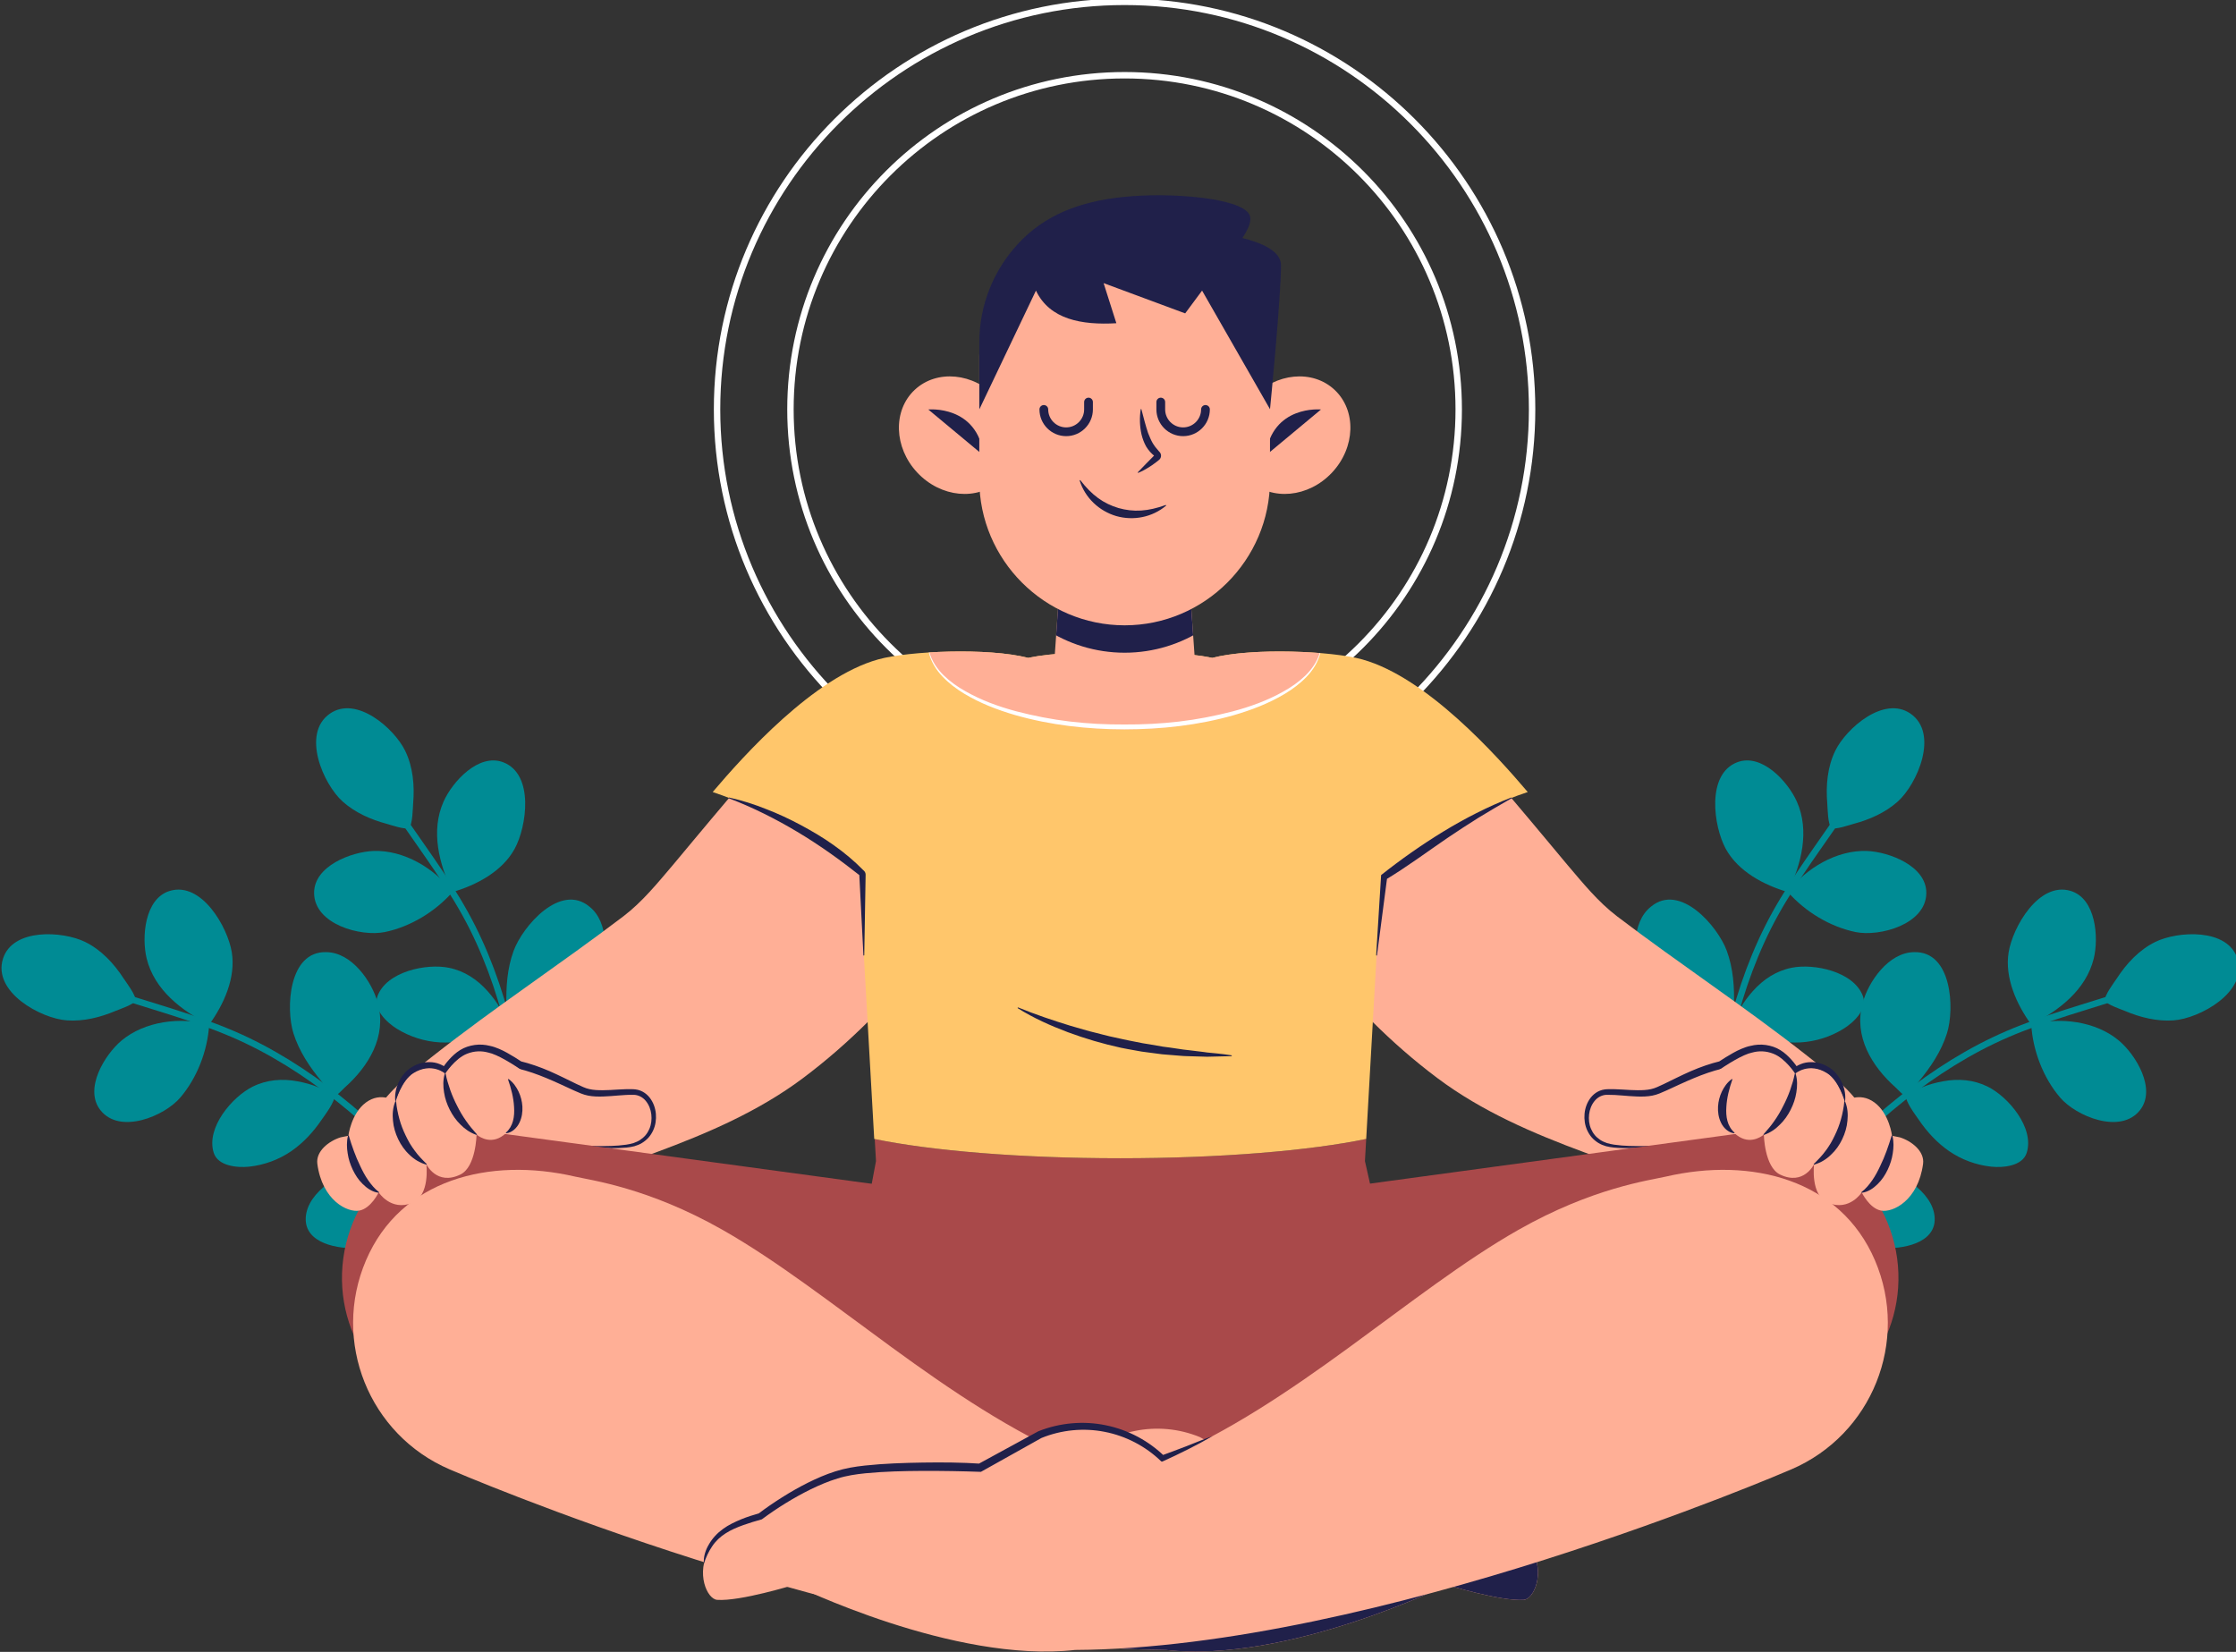 <?xml version="1.0" encoding="UTF-8" standalone="no"?>
<!-- Created with Inkscape (http://www.inkscape.org/) -->

<svg
   width="307.527mm"
   height="227.185mm"
   viewBox="0 0 307.527 227.185"
   version="1.1"
   id="svg5"
   inkscape:version="1.1.2 (b8e25be833, 2022-02-05)"
   sodipodi:docname="header2.svg"
   xmlns:inkscape="http://www.inkscape.org/namespaces/inkscape"
   xmlns:sodipodi="http://sodipodi.sourceforge.net/DTD/sodipodi-0.dtd"
   xmlns="http://www.w3.org/2000/svg"
   xmlns:svg="http://www.w3.org/2000/svg">
  <rect x="0" y="0" width="307.527" height="227.185" fill="#333333" stroke="none"/>
  <sodipodi:namedview
     id="namedview7"
     pagecolor="#505050"
     bordercolor="#eeeeee"
     borderopacity="1"
     inkscape:pageshadow="0"
     inkscape:pageopacity="0"
     inkscape:pagecheckerboard="0"
     inkscape:document-units="mm"
     showgrid="false"
     fit-margin-top="0"
     fit-margin-left="0"
     fit-margin-right="0"
     fit-margin-bottom="0"
     inkscape:zoom="0.7166772"
     inkscape:cx="581.15425"
     inkscape:cy="429.76112"
     inkscape:window-width="1620"
     inkscape:window-height="923"
     inkscape:window-x="66"
     inkscape:window-y="0"
     inkscape:window-maximized="0"
     inkscape:current-layer="layer1" />
  <defs
     id="defs2">
    <clipPath
       clipPathUnits="userSpaceOnUse"
       id="clipPath31">
      <path
         d="M 0,1080 H 1920 V 0 H 0 Z"
         id="path29" />
    </clipPath>
    <clipPath
       clipPathUnits="userSpaceOnUse"
       id="clipPath63">
      <path
         d="M 608.793,0 H 1919.999 V 337.909 H 608.793 Z"
         id="path61" />
    </clipPath>
    <clipPath
       clipPathUnits="userSpaceOnUse"
       id="clipPath119">
      <path
         d="M 0,1080 H 1920 V 0 H 0 Z"
         id="path117" />
    </clipPath>
    <clipPath
       clipPathUnits="userSpaceOnUse"
       id="clipPath315">
      <path
         d="m 1404.24,589.819 c -5.37,1.101 -10.929,1.681 -16.63,1.681 v 0 h -19.24 -19.24 c -5.7,0 -11.26,-0.58 -16.63,-1.681 v 0 c -15.61,4.031 -46.639,2.691 -58.44,-0.599 v 0 c -25.09,-6.99 -52.32,-37.36 -64.47,-51.67 v 0 c 20.88,-6.96 39.87,-18.72 57.129,-32.349 v 0 l 5.811,-102.811 c 22.06,-4.569 56.78,-7.52 95.84,-7.52 v 0 c 39.06,0 73.78,2.951 95.84,7.52 v 0 l 5.81,102.811 c 17.261,13.629 36.25,25.389 57.131,32.349 v 0 c -12.151,14.31 -39.382,44.68 -64.471,51.67 v 0 c -6.658,1.856 -19.442,3.092 -32.121,3.092 v 0 c -9.79,0 -19.517,-0.736 -26.319,-2.493"
         id="path313" />
    </clipPath>
    <clipPath
       clipPathUnits="userSpaceOnUse"
       id="clipPath335">
      <path
         d="M 0,1080 H 1920 V 0 H 0 Z"
         id="path333" />
    </clipPath>
    <clipPath
       clipPathUnits="userSpaceOnUse"
       id="clipPath355">
      <path
         d="m 1344.468,613.652 -2.033,-28.958 h 55.329 l -2.033,28.958 z"
         id="path353" />
    </clipPath>
    <clipPath
       clipPathUnits="userSpaceOnUse"
       id="clipPath367">
      <path
         d="M 0,1080 H 1920 V 0 H 0 Z"
         id="path365" />
    </clipPath>
    <clipPath
       clipPathUnits="userSpaceOnUse"
       id="clipPath459">
      <path
         d="M 0,1080 H 1920 V 0 H 0 Z"
         id="path457" />
    </clipPath>
    <clipPath
       clipPathUnits="userSpaceOnUse"
       id="clipPath475">
      <path
         d="M 0,1080 H 1920 V 0 H 0 Z"
         id="path473" />
    </clipPath>
  </defs>
  <g
     inkscape:label="Layer 1"
     inkscape:groupmode="layer"
     id="layer1"
     style="display:inline"
     transform="translate(53.3,-29.002)">
    <g
       id="g2007"
       transform="translate(-21.444,20.014)">
      <g
         id="g1686"
         transform="translate(-139.026,110.381)">
        <g
           id="g113"
           transform="matrix(0.353,0,0,-0.353,-221.797,197.291)">
          <g
             id="g115"
             clip-path="url(#clipPath119)">
            <g
               id="g121"
               transform="translate(1370.072,527.857)">
              <path
                 d="m 0,0 c -87.551,0 -158.777,71.227 -158.777,158.777 0,87.551 71.226,158.778 158.777,158.778 87.551,0 158.777,-71.227 158.777,-158.778 C 158.777,71.227 87.551,0 0,0 Z"
                 style="fill:none;stroke:#ffffff;stroke-width:2.5;stroke-linecap:butt;stroke-linejoin:miter;stroke-miterlimit:10;stroke-dasharray:none;stroke-opacity:1"
                 id="path123" />
            </g>
            <g
               id="g125"
               transform="translate(1500.257,686.635)">
              <path
                 d="m 0,0 c 0,-71.898 -58.285,-130.184 -130.185,-130.184 -71.898,0 -130.183,58.286 -130.183,130.184 0,71.899 58.285,130.184 130.183,130.184 C -58.285,130.184 0,71.899 0,0 Z"
                 style="fill:none;stroke:#ffffff;stroke-width:2.5;stroke-linecap:butt;stroke-linejoin:miter;stroke-miterlimit:10;stroke-dasharray:none;stroke-opacity:1"
                 id="path127" />
            </g>
            <g
               id="g129"
               transform="translate(1608.688,549.122)">
              <path
                 d="m 0,0 c 9.653,3.761 19.903,-7.625 23.302,-15.267 5.129,-11.533 1.719,-24.409 -3.464,-35.282 -9.329,2.716 -19.415,8.041 -24.225,16.86 C -9.116,-25.019 -12.057,-4.697 0,0"
                 style="fill:#008b94;fill-opacity:1;fill-rule:nonzero;stroke:none"
                 id="path131" />
            </g>
            <g
               id="g133"
               transform="translate(1682.443,498.185)">
              <path
                 d="m 0,0 c 0.101,10.592 -14.642,16.087 -23.124,16.403 -11.74,0.438 -23.878,-6.734 -30.794,-16.016 6.716,-7.62 16.394,-13.526 26.363,-15.572 C -18.217,-17.1 -0.116,-12.202 0,0"
                 style="fill:#008b94;fill-opacity:1;fill-rule:nonzero;stroke:none"
                 id="path135" />
            </g>
            <g
               id="g137"
               transform="translate(1575.163,492.897)">
              <path
                 d="m 0,0 c 11.367,9.417 26.017,-7.669 29.523,-17.167 2.555,-6.92 3.044,-14.389 2.802,-21.688 -0.043,-1.295 0.453,-6.406 -0.58,-7.321 -0.709,-0.629 -4.216,0.051 -5.06,0.107 -12.499,0.828 -25.178,5.711 -30.341,18.006 C -7.064,-19.948 -7.762,-6.126 0,0"
                 style="fill:#008b94;fill-opacity:1;fill-rule:nonzero;stroke:none"
                 id="path139" />
            </g>
            <g
               id="g141"
               transform="translate(1657.743,458.042)">
              <path
                 d="m 0,0 c -3.553,9.596 -19.098,12.822 -27.846,11.032 -6.004,-1.229 -10.972,-4.52 -15.012,-9.048 -1.836,-2.057 -3.539,-4.308 -4.916,-6.699 -0.628,-1.088 -3.371,-5.223 -2.997,-6.43 0.62,-1.996 7.956,-3.912 9.793,-4.509 5.364,-1.743 11.069,-2.699 16.714,-2.376 5.863,0.334 11.707,2.201 16.703,5.3 C -3.696,-10.333 1.912,-5.153 0,0"
                 style="fill:#008b94;fill-opacity:1;fill-rule:nonzero;stroke:none"
                 id="path143" />
            </g>
            <g
               id="g145"
               transform="translate(1557.445,427.83)">
              <path
                 d="M 0,0 C 6.415,7.979 19.73,2.877 26.163,-2.196 36.441,-10.302 40.642,-24.205 41.252,-36.85 31.16,-39.22 18.847,-39.147 9.987,-33.128 1.162,-27.132 -8.341,-9.947 0,0"
                 style="fill:#008b94;fill-opacity:1;fill-rule:nonzero;stroke:none"
                 id="path147" />
            </g>
            <g
               id="g149"
               transform="translate(1646.075,414.445)">
              <path
                 d="m 0,0 c -5.46,9.23 -21.829,7.648 -29.79,3.754 -5.937,-2.904 -10.382,-8.136 -13.314,-13.981 -1.312,-2.616 -5.752,-11.546 -3.463,-13.51 1.349,-1.159 5.504,-1.43 7.1,-1.701 3.142,-0.534 6.316,-0.808 9.502,-0.761 6.631,0.096 13.043,1.664 18.715,5.16 C -5.336,-17.393 4.466,-7.924 0,0"
                 style="fill:#008b94;fill-opacity:1;fill-rule:nonzero;stroke:none"
                 id="path151" />
            </g>
            <g
               id="g153"
               transform="translate(1676.266,568.106)">
              <path
                 d="m 0,0 c 11.231,-7.756 2.627,-27.491 -4.968,-34.28 -4.847,-4.332 -11.003,-7.033 -17.234,-8.687 -1.235,-0.328 -7.357,-2.464 -8.549,-1.559 -1.485,1.125 -1.522,7.9 -1.66,9.512 -0.594,6.954 0.03,14.268 3.147,20.606 C -25.016,-5.773 -10.361,7.156 0,0"
                 style="fill:#008b94;fill-opacity:1;fill-rule:nonzero;stroke:none"
                 id="path155" />
            </g>
            <g
               id="g157"
               transform="translate(1646.961,525.674)">
              <path
                 d="m 0,0 c -9.218,-13.352 -18.957,-26.426 -26.25,-40.958 -7.198,-14.343 -12.216,-29.839 -15.643,-45.499 -7.607,-34.779 -7.65,-69.61 -4.54,-104.881"
                 style="fill:none;stroke:#008b94;stroke-width:2.5;stroke-linecap:round;stroke-linejoin:round;stroke-miterlimit:10;stroke-dasharray:none;stroke-opacity:1"
                 id="path159" />
            </g>
            <g
               id="g161"
               transform="translate(1738.627,499.043)">
              <path
                 d="M 0,0 C 9.933,-2.945 11.052,-18.225 9.053,-26.346 6.036,-38.602 -4.55,-46.686 -15.311,-52.1 c -5.705,7.865 -10.411,18.254 -8.805,28.17 C -22.538,-14.181 -12.405,3.68 0,0"
                 style="fill:#008b94;fill-opacity:1;fill-rule:nonzero;stroke:none"
                 id="path163" />
            </g>
            <g
               id="g165"
               transform="translate(1765.682,413.589)">
              <path
                 d="m 0,0 c 6.571,8.308 -1.709,21.686 -8.217,27.135 -9.008,7.542 -22.994,9.314 -34.148,6.219 0.636,-10.137 4.662,-20.735 11.286,-28.461 C -24.875,-2.345 -7.57,-9.569 0,0"
                 style="fill:#008b94;fill-opacity:1;fill-rule:nonzero;stroke:none"
                 id="path167" />
            </g>
            <g
               id="g169"
               transform="translate(1677.675,475.167)">
              <path
                 d="m 0,0 c 14.754,0.474 15.856,-22.005 12.805,-31.659 -2.223,-7.034 -6.413,-13.236 -11.08,-18.855 -0.828,-0.997 -3.568,-5.339 -4.946,-5.428 -0.945,-0.063 -3.3,2.625 -3.931,3.186 -9.369,8.316 -16.395,19.944 -12.938,32.823 C -17.809,-11.431 -9.888,-0.082 0,0"
                 style="fill:#008b94;fill-opacity:1;fill-rule:nonzero;stroke:none"
                 id="path171" />
            </g>
            <g
               id="g173"
               transform="translate(1721.56,397.011)">
              <path
                 d="m 0,0 c 3.075,9.76 -7.229,21.837 -15.239,25.784 -5.497,2.709 -11.442,3.154 -17.408,2.053 -2.712,-0.5 -5.438,-1.234 -7.991,-2.279 -1.163,-0.476 -5.864,-2.062 -6.308,-3.245 -0.735,-1.957 3.887,-7.967 4.973,-9.565 3.169,-4.665 7.092,-8.916 11.75,-12.122 4.837,-3.329 10.6,-5.438 16.447,-6.051 C -9.254,-5.898 -1.647,-5.244 0,0"
                 style="fill:#008b94;fill-opacity:1;fill-rule:nonzero;stroke:none"
                 id="path175" />
            </g>
            <g
               id="g177"
               transform="translate(1623.794,434.615)">
              <path
                 d="M 0,0 C 9.96,2.373 17.353,-9.82 19.326,-17.771 22.479,-30.476 17.275,-44.035 10.007,-54.4 0.581,-50.087 -9.104,-42.483 -12.415,-32.297 -15.713,-22.149 -12.688,-2.747 0,0"
                 style="fill:#008b94;fill-opacity:1;fill-rule:nonzero;stroke:none"
                 id="path179" />
            </g>
            <g
               id="g181"
               transform="translate(1685.618,369.715)">
              <path
                 d="m 0,0 c 1.344,10.641 -12.56,19.424 -21.236,21.226 -6.471,1.344 -13.191,-0.065 -19.089,-2.886 -2.642,-1.263 -11.623,-5.597 -11.019,-8.553 0.357,-1.741 3.473,-4.503 4.569,-5.696 2.154,-2.346 4.494,-4.508 7.041,-6.425 5.297,-3.987 11.325,-6.68 17.95,-7.394 C -14.876,-10.472 -1.327,-8.998 0,0"
                 style="fill:#008b94;fill-opacity:1;fill-rule:nonzero;stroke:none"
                 id="path183" />
            </g>
            <g
               id="g185"
               transform="translate(1803.657,472.622)">
              <path
                 d="m 0,0 c 4.12,-13.013 -14.774,-23.332 -24.937,-24.041 -6.486,-0.452 -13.004,1.187 -18.942,3.7 -1.177,0.498 -7.322,2.563 -7.711,4.008 -0.483,1.8 3.64,7.175 4.52,8.533 3.793,5.859 8.769,11.255 15.117,14.352 C -23.305,10.771 -3.801,12.005 0,0"
                 style="fill:#008b94;fill-opacity:1;fill-rule:nonzero;stroke:none"
                 id="path187" />
            </g>
            <g
               id="g189"
               transform="translate(1754.495,457.058)">
              <path
                 d="m 0,0 c -15.468,-4.899 -31.177,-9.261 -45.846,-16.272 -14.479,-6.921 -27.942,-16.089 -40.248,-26.364 -27.328,-22.816 -48.712,-50.311 -67.873,-80.086"
                 style="fill:none;stroke:#008b94;stroke-width:2.5;stroke-linecap:round;stroke-linejoin:round;stroke-miterlimit:10;stroke-dasharray:none;stroke-opacity:1"
                 id="path191" />
            </g>
            <g
               id="g193"
               transform="translate(1128.051,549.122)">
              <path
                 d="m 0,0 c -9.653,3.761 -19.902,-7.625 -23.301,-15.267 -5.129,-11.533 -1.72,-24.409 3.464,-35.282 9.329,2.716 19.415,8.041 24.225,16.86 C 9.116,-25.019 12.058,-4.697 0,0"
                 style="fill:#008b94;fill-opacity:1;fill-rule:nonzero;stroke:none"
                 id="path195" />
            </g>
            <g
               id="g197"
               transform="translate(1054.296,498.185)">
              <path
                 d="M 0,0 C -0.101,10.592 14.643,16.087 23.125,16.403 34.864,16.841 47.003,9.669 53.918,0.387 47.202,-7.233 37.525,-13.139 27.556,-15.185 18.217,-17.1 0.117,-12.202 0,0"
                 style="fill:#008b94;fill-opacity:1;fill-rule:nonzero;stroke:none"
                 id="path199" />
            </g>
            <g
               id="g201"
               transform="translate(1161.577,492.897)">
              <path
                 d="m 0,0 c -11.367,9.417 -26.017,-7.669 -29.523,-17.167 -2.555,-6.92 -3.044,-14.389 -2.802,-21.688 0.043,-1.295 -0.453,-6.406 0.58,-7.321 0.709,-0.629 4.216,0.051 5.06,0.107 12.499,0.828 25.177,5.711 30.34,18.006 C 7.064,-19.948 7.762,-6.126 0,0"
                 style="fill:#008b94;fill-opacity:1;fill-rule:nonzero;stroke:none"
                 id="path203" />
            </g>
            <g
               id="g205"
               transform="translate(1078.997,458.042)">
              <path
                 d="m 0,0 c 3.552,9.596 19.097,12.822 27.845,11.032 6.004,-1.229 10.973,-4.52 15.013,-9.048 1.836,-2.057 3.539,-4.308 4.916,-6.699 0.627,-1.088 3.37,-5.223 2.997,-6.43 -0.62,-1.996 -7.956,-3.912 -9.793,-4.509 -5.364,-1.743 -11.069,-2.699 -16.715,-2.376 -5.862,0.334 -11.707,2.201 -16.702,5.3 C 3.696,-10.333 -1.912,-5.153 0,0"
                 style="fill:#008b94;fill-opacity:1;fill-rule:nonzero;stroke:none"
                 id="path207" />
            </g>
            <g
               id="g209"
               transform="translate(1179.294,427.83)">
              <path
                 d="m 0,0 c -6.415,7.979 -19.729,2.877 -26.163,-2.196 -10.277,-8.106 -14.479,-22.009 -15.088,-34.654 10.092,-2.37 22.405,-2.297 31.265,3.722 C -1.161,-27.132 8.341,-9.947 0,0"
                 style="fill:#008b94;fill-opacity:1;fill-rule:nonzero;stroke:none"
                 id="path211" />
            </g>
            <g
               id="g213"
               transform="translate(1090.665,414.445)">
              <path
                 d="m 0,0 c 5.459,9.23 21.829,7.648 29.789,3.754 5.937,-2.904 10.383,-8.136 13.315,-13.981 1.312,-2.616 5.752,-11.546 3.462,-13.51 -1.349,-1.159 -5.503,-1.43 -7.1,-1.701 -3.141,-0.534 -6.315,-0.808 -9.501,-0.761 -6.631,0.096 -13.043,1.664 -18.715,5.16 C 5.336,-17.393 -4.467,-7.924 0,0"
                 style="fill:#008b94;fill-opacity:1;fill-rule:nonzero;stroke:none"
                 id="path215" />
            </g>
            <g
               id="g217"
               transform="translate(1060.475,568.106)">
              <path
                 d="m 0,0 c -11.231,-7.756 -2.627,-27.491 4.968,-34.28 4.846,-4.332 11.003,-7.033 17.234,-8.687 1.235,-0.328 7.357,-2.464 8.549,-1.559 1.485,1.125 1.522,7.9 1.66,9.512 0.593,6.954 -0.03,14.268 -3.148,20.606 C 25.016,-5.773 10.36,7.156 0,0"
                 style="fill:#008b94;fill-opacity:1;fill-rule:nonzero;stroke:none"
                 id="path219" />
            </g>
            <g
               id="g221"
               transform="translate(1089.778,525.674)">
              <path
                 d="m 0,0 c 9.219,-13.352 18.958,-26.426 26.251,-40.958 7.198,-14.343 12.216,-29.839 15.642,-45.499 7.608,-34.779 7.651,-69.61 4.541,-104.881"
                 style="fill:none;stroke:#008b94;stroke-width:2.5;stroke-linecap:round;stroke-linejoin:round;stroke-miterlimit:10;stroke-dasharray:none;stroke-opacity:1"
                 id="path223" />
            </g>
            <g
               id="g225"
               transform="translate(998.113,499.043)">
              <path
                 d="M 0,0 C -9.933,-2.945 -11.052,-18.225 -9.053,-26.346 -6.036,-38.602 4.55,-46.686 15.31,-52.1 c 5.706,7.865 10.411,18.254 8.806,28.17 C 22.538,-14.181 12.405,3.68 0,0"
                 style="fill:#008b94;fill-opacity:1;fill-rule:nonzero;stroke:none"
                 id="path227" />
            </g>
            <g
               id="g229"
               transform="translate(971.059,413.589)">
              <path
                 d="m 0,0 c -6.572,8.308 1.709,21.686 8.217,27.135 9.008,7.542 22.994,9.314 34.147,6.219 C 41.729,23.217 37.702,12.619 31.078,4.893 24.874,-2.345 7.57,-9.569 0,0"
                 style="fill:#008b94;fill-opacity:1;fill-rule:nonzero;stroke:none"
                 id="path231" />
            </g>
            <g
               id="g233"
               transform="translate(1059.065,475.167)">
              <path
                 d="m 0,0 c -14.754,0.474 -15.856,-22.005 -12.806,-31.659 2.223,-7.034 6.414,-13.236 11.08,-18.855 0.829,-0.997 3.569,-5.339 4.946,-5.428 0.946,-0.063 3.301,2.625 3.932,3.186 9.369,8.316 16.394,19.944 12.938,32.823 C 17.809,-11.431 9.888,-0.082 0,0"
                 style="fill:#008b94;fill-opacity:1;fill-rule:nonzero;stroke:none"
                 id="path235" />
            </g>
            <g
               id="g237"
               transform="translate(1015.181,397.011)">
              <path
                 d="m 0,0 c -3.075,9.76 7.229,21.837 15.239,25.784 5.497,2.709 11.442,3.154 17.408,2.053 2.712,-0.5 5.438,-1.234 7.991,-2.279 1.163,-0.476 5.864,-2.062 6.307,-3.245 0.736,-1.957 -3.886,-7.967 -4.972,-9.565 C 38.803,8.083 34.881,3.832 30.223,0.626 25.386,-2.703 19.623,-4.812 13.776,-5.425 9.253,-5.898 1.647,-5.244 0,0"
                 style="fill:#008b94;fill-opacity:1;fill-rule:nonzero;stroke:none"
                 id="path239" />
            </g>
            <g
               id="g241"
               transform="translate(1112.946,434.615)">
              <path
                 d="m 0,0 c -9.96,2.373 -17.353,-9.82 -19.326,-17.771 -3.153,-12.705 2.05,-26.264 9.319,-36.629 9.426,4.313 19.111,11.917 22.422,22.103 C 15.712,-22.149 12.688,-2.747 0,0"
                 style="fill:#008b94;fill-opacity:1;fill-rule:nonzero;stroke:none"
                 id="path243" />
            </g>
            <g
               id="g245"
               transform="translate(1051.122,369.715)">
              <path
                 d="M 0,0 C -1.345,10.641 12.56,19.424 21.236,21.226 27.707,22.57 34.427,21.161 40.325,18.34 42.966,17.077 51.948,12.743 51.344,9.787 50.986,8.046 47.871,5.284 46.775,4.091 44.621,1.745 42.281,-0.417 39.734,-2.334 34.437,-6.321 28.409,-9.014 21.784,-9.728 14.876,-10.472 1.327,-8.998 0,0"
                 style="fill:#008b94;fill-opacity:1;fill-rule:nonzero;stroke:none"
                 id="path247" />
            </g>
            <g
               id="g249"
               transform="translate(933.082,472.622)">
              <path
                 d="m 0,0 c -4.12,-13.013 14.775,-23.332 24.937,-24.041 6.485,-0.452 13.005,1.187 18.942,3.7 1.177,0.498 7.323,2.563 7.711,4.008 0.484,1.8 -3.639,7.175 -4.519,8.533 C 43.278,-1.941 38.301,3.455 31.954,6.552 23.305,10.771 3.801,12.005 0,0"
                 style="fill:#008b94;fill-opacity:1;fill-rule:nonzero;stroke:none"
                 id="path251" />
            </g>
            <g
               id="g253"
               transform="translate(982.245,457.058)">
              <path
                 d="m 0,0 c 15.468,-4.899 31.177,-9.261 45.846,-16.272 14.478,-6.921 27.941,-16.089 40.248,-26.364 27.328,-22.816 48.712,-50.311 67.873,-80.086"
                 style="fill:none;stroke:#008b94;stroke-width:2.5;stroke-linecap:round;stroke-linejoin:round;stroke-miterlimit:10;stroke-dasharray:none;stroke-opacity:1"
                 id="path255" />
            </g>
            <g
               id="g257"
               transform="translate(1631.905,378.326)">
              <path
                 d="m 0,0 c -29.827,3.903 -54.429,8.361 -82.576,18.794 -20.142,7.466 -40.062,16.005 -57.333,28.944 -18.405,13.789 -33.292,29.288 -47.955,46.912 -9.45,11.36 -34.996,49.427 -37.275,57.063 -6.139,20.574 3.177,43.296 21.94,53.699 10.716,5.941 23.545,7.388 35.315,3.985 9.062,-2.619 16.663,-8.107 23.232,-14.732 16.109,-16.247 51.538,-59.341 55.405,-63.882 6.028,-7.082 11.899,-14.354 19.317,-19.999 C -45.595,92.268 -20.038,75.481 4.011,56.55 14.542,48.259 23.68,41.134 26.414,33.655 30.331,22.941 26.704,10.554 17.252,4.131 12.239,0.726 6.011,-0.746 0,0"
                 style="fill:#ffaf96;fill-opacity:1;fill-rule:nonzero;stroke:none"
                 id="path259" />
            </g>
            <g
               id="g261"
               transform="translate(1610.364,431.072)">
              <path
                 d="m 0,0 c -12.681,-0.255 -27.03,-9.086 -33.109,-11.124 -5.385,-1.806 -13.696,0.074 -19.444,-0.129 -8.377,-0.295 -10.859,-16.795 1.275,-19.52 7.046,-1.574 20.928,-0.59 30.836,-0.017 0,0 31.652,-13.841 49.978,-3.644 l 7.402,19.324 z"
                 style="fill:#ffaf96;fill-opacity:1;fill-rule:nonzero;stroke:none"
                 id="path263" />
            </g>
            <g
               id="g265"
               transform="translate(1650.507,416.903)">
              <path
                 d="m 0,0 c -0.636,2.127 -1.484,4.157 -2.567,6.072 -1.089,1.89 -2.44,3.703 -4.272,4.875 -1.849,1.151 -3.978,1.902 -6.154,1.887 -2.158,-0.003 -4.342,-0.746 -6.017,-2.069 l -0.002,-0.001 c -0.092,-0.08 -0.234,-0.069 -0.313,0.024 l -0.018,0.024 c -0.915,1.37 -1.975,2.666 -3.122,3.858 -1.162,1.175 -2.415,2.283 -3.846,3.092 -1.417,0.811 -3.018,1.314 -4.642,1.518 -1.628,0.2 -3.29,0.066 -4.87,-0.378 -0.136,-0.038 -0.278,0.042 -0.317,0.179 -0.006,0.021 -0.008,0.043 -0.008,0.064 v 0.003 l 0.307,-0.246 c -2.097,-0.477 -4.08,-1.495 -6,-2.534 -1.921,-1.062 -3.785,-2.23 -5.623,-3.439 -0.027,-0.019 -0.06,-0.032 -0.091,-0.039 -7.581,-1.8 -14.633,-5.242 -21.722,-8.501 -1.786,-0.78 -3.573,-1.65 -5.548,-2.018 -1.952,-0.382 -3.934,-0.409 -5.892,-0.347 -3.92,0.116 -7.803,0.711 -11.679,0.663 -1.911,0.027 -3.719,-0.915 -4.914,-2.395 -1.207,-1.469 -1.921,-3.331 -2.144,-5.23 -0.221,-1.9 -0.012,-3.873 0.747,-5.634 0.373,-0.88 0.869,-1.707 1.477,-2.447 0.621,-0.728 1.35,-1.357 2.149,-1.884 0.803,-0.526 1.691,-0.905 2.599,-1.22 0.92,-0.273 1.867,-0.481 2.828,-0.619 1.921,-0.281 3.867,-0.417 5.813,-0.486 3.895,-0.131 7.799,-0.033 11.697,0.124 0.082,0.004 0.153,-0.06 0.156,-0.143 0.004,-0.08 -0.057,-0.149 -0.136,-0.155 l -0.007,-10e-4 c -3.895,-0.343 -7.8,-0.628 -11.739,-0.681 -1.971,-0.023 -3.949,0.021 -5.951,0.219 -1.001,0.097 -2.011,0.268 -3.049,0.528 -1.021,0.297 -2.026,0.702 -2.96,1.269 -0.929,0.571 -1.793,1.271 -2.537,2.094 -0.732,0.834 -1.336,1.779 -1.799,2.785 -0.938,2.016 -1.247,4.266 -1.059,6.463 0.199,2.198 0.937,4.402 2.389,6.282 0.73,0.931 1.663,1.77 2.782,2.364 0.277,0.156 0.564,0.29 0.866,0.395 0.296,0.123 0.6,0.224 0.914,0.292 0.31,0.084 0.623,0.152 0.941,0.179 0.32,0.042 0.645,0.077 0.885,0.08 4.18,0.146 8.045,-0.38 11.804,-0.393 1.866,-0.02 3.701,0.063 5.319,0.429 1.501,0.303 3.192,1.142 4.929,1.955 3.458,1.672 6.997,3.474 10.655,5.073 3.669,1.585 7.498,2.93 11.506,3.903 l -0.888,-0.38 c 1.882,1.243 3.8,2.45 5.822,3.574 1.011,0.567 2.056,1.1 3.174,1.566 1.124,0.468 2.29,0.906 3.705,1.191 l 0.048,0.01 c 1.431,0.288 2.824,-0.638 3.112,-2.068 0.033,-0.165 0.05,-0.345 0.052,-0.508 v -0.004 l -3.401,2.521 c 1.942,0.51 4.012,0.644 6.007,0.363 1.994,-0.302 3.878,-0.885 5.649,-1.987 1.712,-1.054 3.058,-2.356 4.292,-3.7 1.231,-1.37 2.25,-2.759 3.214,-4.391 l -3.042,0.434 0.004,0.004 c 0.354,0.334 0.567,0.51 0.854,0.734 0.269,0.213 0.551,0.399 0.84,0.569 0.576,0.345 1.18,0.641 1.808,0.891 1.249,0.52 2.624,0.764 3.99,0.765 1.367,0.012 2.731,-0.203 4,-0.607 1.27,-0.419 2.422,-1.036 3.493,-1.735 1.195,-0.798 2.096,-1.794 2.867,-2.802 0.78,-1.005 1.37,-2.088 1.856,-3.185 C 0.146,4.877 0.575,2.5 0.28,0.105 L 0.271,0.022 C 0.261,-0.054 0.191,-0.107 0.115,-0.099 0.06,-0.092 0.015,-0.052 0,0"
                 style="fill:#20204a;fill-opacity:1;fill-rule:nonzero;stroke:none"
                 id="path267" />
            </g>
            <g
               id="g269"
               transform="translate(1104.834,378.326)">
              <path
                 d="m 0,0 c 29.828,3.903 54.43,8.361 82.577,18.794 20.141,7.466 40.061,16.005 57.333,28.944 18.405,13.789 33.292,29.288 47.954,46.912 9.451,11.36 34.997,49.427 37.276,57.063 6.138,20.574 -3.177,43.296 -21.941,53.699 -10.716,5.941 -23.544,7.388 -35.314,3.985 -9.062,-2.619 -16.663,-8.107 -23.233,-14.732 C 128.543,178.418 93.114,135.324 89.248,130.783 83.219,123.701 77.349,116.429 69.93,110.784 45.596,92.268 20.039,75.481 -4.01,56.55 -14.541,48.259 -23.679,41.134 -26.413,33.655 -30.33,22.941 -26.704,10.554 -17.251,4.131 -12.238,0.726 -6.01,-0.746 0,0"
                 style="fill:#ffaf96;fill-opacity:1;fill-rule:nonzero;stroke:none"
                 id="path271" />
            </g>
            <g
               id="g273"
               transform="translate(1126.376,431.072)">
              <path
                 d="m 0,0 c 12.681,-0.255 27.03,-9.086 33.109,-11.124 5.384,-1.806 13.696,0.074 19.443,-0.129 8.378,-0.295 10.86,-16.795 -1.275,-19.52 -7.046,-1.574 -20.927,-0.59 -30.836,-0.017 0,0 -31.651,-13.841 -49.977,-3.644 l -7.402,19.324 z"
                 style="fill:#ffaf96;fill-opacity:1;fill-rule:nonzero;stroke:none"
                 id="path275" />
            </g>
            <g
               id="g277"
               transform="translate(1085.953,417.009)">
              <path
                 d="m 0,0 c -0.296,2.395 0.135,4.771 1.06,6.982 0.485,1.097 1.075,2.18 1.855,3.186 0.772,1.008 1.671,2.004 2.866,2.802 1.072,0.699 2.223,1.315 3.494,1.734 1.269,0.404 2.633,0.619 3.999,0.608 1.368,-10e-4 2.743,-0.246 3.992,-0.765 0.627,-0.25 1.231,-0.546 1.807,-0.892 0.289,-0.17 0.572,-0.355 0.84,-0.568 0.286,-0.225 0.499,-0.4 0.854,-0.734 l 0.004,-0.004 -3.042,-0.435 c 0.964,1.633 1.983,3.022 3.214,4.392 1.235,1.343 2.58,2.645 4.292,3.7 1.771,1.101 3.656,1.684 5.65,1.986 1.994,0.281 4.064,0.148 6.006,-0.362 L 33.489,19.096 V 19.1 c 0,1.459 1.183,2.641 2.642,2.641 0.174,0 0.343,-0.016 0.507,-0.049 l 0.064,-0.013 c 1.415,-0.285 2.581,-0.724 3.704,-1.192 1.119,-0.466 2.164,-0.999 3.175,-1.565 2.023,-1.124 3.94,-2.331 5.822,-3.574 l -0.887,0.38 c 4.007,-0.973 7.837,-2.319 11.505,-3.904 3.659,-1.598 7.197,-3.4 10.655,-5.072 1.737,-0.814 3.428,-1.652 4.929,-1.955 1.619,-0.366 3.454,-0.449 5.318,-0.43 3.761,0.014 7.625,0.539 11.806,0.394 0.238,-0.003 0.563,-0.038 0.884,-0.08 0.318,-0.028 0.631,-0.095 0.942,-0.179 0.313,-0.068 0.617,-0.169 0.913,-0.292 0.303,-0.106 0.59,-0.239 0.866,-0.396 1.119,-0.593 2.053,-1.432 2.782,-2.364 1.452,-1.88 2.191,-4.084 2.389,-6.281 0.187,-2.197 -0.122,-4.447 -1.06,-6.464 -0.462,-1.006 -1.067,-1.95 -1.798,-2.784 -0.744,-0.823 -1.608,-1.524 -2.537,-2.095 -0.934,-0.566 -1.94,-0.972 -2.96,-1.268 -1.038,-0.26 -2.048,-0.431 -3.048,-0.529 -2.002,-0.198 -3.982,-0.242 -5.952,-0.218 -3.939,0.052 -7.843,0.337 -11.739,0.68 l -0.007,0.001 c -0.082,0.007 -0.143,0.08 -0.135,0.162 0.006,0.08 0.076,0.14 0.155,0.137 3.898,-0.157 7.802,-0.256 11.697,-0.124 1.946,0.068 3.892,0.204 5.813,0.485 0.962,0.139 1.908,0.347 2.829,0.619 0.907,0.316 1.795,0.695 2.598,1.22 0.799,0.528 1.529,1.156 2.15,1.885 0.607,0.739 1.103,1.566 1.476,2.446 0.759,1.762 0.968,3.735 0.747,5.634 -0.223,1.899 -0.937,3.762 -2.144,5.231 -1.195,1.48 -3.003,2.421 -4.914,2.394 C 88.799,2.63 84.917,2.034 80.997,1.919 79.039,1.856 77.058,1.884 75.105,2.266 c -1.976,0.368 -3.761,1.238 -5.548,2.017 -7.088,3.26 -14.142,6.701 -21.722,8.501 -0.033,0.008 -0.065,0.023 -0.092,0.039 -1.837,1.209 -3.702,2.377 -5.622,3.44 -1.92,1.039 -3.902,2.056 -6,2.534 l 0.308,0.247 V 19.04 c -0.002,-0.142 -0.119,-0.255 -0.261,-0.252 -0.022,0 -0.045,0.004 -0.065,0.009 -1.58,0.443 -3.242,0.578 -4.87,0.378 -1.624,-0.203 -3.226,-0.707 -4.643,-1.519 -1.431,-0.808 -2.683,-1.917 -3.845,-3.092 -1.146,-1.192 -2.207,-2.488 -3.122,-3.858 -0.068,-0.103 -0.206,-0.132 -0.309,-0.064 l -0.023,0.016 -0.001,0.001 c -1.675,1.323 -3.859,2.067 -6.017,2.07 C 11.098,12.743 8.968,11.992 7.119,10.842 5.287,9.67 3.937,7.856 2.848,5.967 1.765,4.052 0.915,2.021 0.28,-0.105 0.259,-0.179 0.182,-0.221 0.107,-0.199 0.054,-0.183 0.017,-0.136 0.01,-0.083 Z"
                 style="fill:#20204a;fill-opacity:1;fill-rule:nonzero;stroke:none"
                 id="path279" />
            </g>
            <g
               id="g281"
               transform="translate(1267.15,361.38)">
              <path
                 d="M 0,0 6.069,32.39 5.58,40.97 c 22.06,-4.55 56.699,-7.48 95.64,-7.48 39.059,0 73.78,2.95 95.84,7.52 L 196.569,32.39 203.859,0 Z"
                 style="fill:#a9494a;fill-opacity:1;fill-rule:nonzero;stroke:none"
                 id="path283" />
            </g>
            <g
               id="g285"
               transform="translate(1392.811,261.606)">
              <path
                 d="m 0,0 c 1.922,0.037 5.096,0.171 7.673,0.521 55.555,7.541 222.218,30.182 222.218,30.182 30.911,4.198 52.565,32.66 48.367,63.57 -4.199,30.912 -32.657,52.56 -63.571,48.368 L -7.53,112.458 h -33.822 l -222.216,30.183 c -30.915,4.204 -59.371,-17.456 -63.571,-48.368 -4.198,-30.91 17.456,-59.372 48.368,-63.57 0,0 166.44,-24.51 222.216,-30.182 C -54.642,0.326 -50.803,0.071 -48.882,0 -36.67,-0.453 -12.218,-0.238 0,0"
                 style="fill:#a9494a;fill-opacity:1;fill-rule:nonzero;stroke:none"
                 id="path287" />
            </g>
            <g
               id="g289"
               transform="translate(1508.34,254.448)">
              <path
                 d="m 0,0 c 0,0 -17.231,13.226 -32.729,16.817 -14.566,3.377 -52.689,1.737 -52.689,1.737 l -23.491,13.219 c -16.615,6.813 -34.975,2.674 -47.127,-9.033 -51.736,21.715 -96.504,65.725 -138.857,89.774 -28.969,16.45 -51.089,19.287 -57.467,20.762 -33.402,7.729 -67.979,-1.12 -81.464,-32.623 -13.488,-31.505 1.12,-67.978 32.623,-81.464 1.621,-0.696 161.501,-69.673 279.014,-70.342 47.274,-5.319 109.551,25.349 109.551,25.349 0,0 21.02,-6.484 29.914,-5.822 3.924,0.292 8.441,10.37 2.996,19.8 C 17.218,-6.53 12.56,-3.196 0,0"
                 style="fill:#ffaf96;fill-opacity:1;fill-rule:nonzero;stroke:none"
                 id="path291" />
            </g>
            <g
               id="g293"
               transform="translate(1525.62,222.82)">
              <path
                 d="m 0,0 c -8.9,-0.66 -29.92,5.819 -29.92,5.819 0,0 -62.27,-30.659 -109.55,-25.349 -20.11,0.11 -41.461,2.229 -63.051,5.66 L 3.229,19.38 C 8.31,10.069 3.86,0.29 0,0"
                 style="fill:#20204a;fill-opacity:1;fill-rule:nonzero;stroke:none"
                 id="path295" />
            </g>
            <g
               id="g297"
               transform="translate(1228.604,254.448)">
              <path
                 d="m 0,0 c 0,0 17.231,13.226 32.729,16.817 14.565,3.377 52.689,1.737 52.689,1.737 l 23.491,13.219 c 16.615,6.813 34.975,2.674 47.127,-9.033 51.736,21.715 96.504,65.725 138.857,89.774 28.969,16.45 51.088,19.287 57.467,20.762 33.402,7.729 67.979,-1.12 81.464,-32.623 C 447.312,69.148 432.704,32.675 401.201,19.189 399.58,18.493 239.7,-50.484 122.187,-51.153 74.913,-56.472 12.636,-25.804 12.636,-25.804 c 0,0 -21.02,-6.484 -29.914,-5.822 -3.924,0.292 -8.442,10.37 -2.997,19.8 C -17.218,-6.53 -12.56,-3.196 0,0"
                 style="fill:#ffaf96;fill-opacity:1;fill-rule:nonzero;stroke:none"
                 id="path299" />
            </g>
            <g
               id="g301"
               transform="translate(1206.157,236.888)">
              <path
                 d="m 0,0 c -0.237,2.636 0.609,5.305 1.979,7.575 1.326,2.331 3.271,4.401 5.474,5.979 2.195,1.623 4.633,2.725 7.046,3.746 2.427,1.001 4.913,1.739 7.386,2.463 h 0.002 l -0.824,-0.4 c 3.09,2.362 6.199,4.473 9.43,6.519 3.224,2.029 6.539,3.931 9.974,5.651 3.437,1.712 6.985,3.266 10.73,4.451 1.863,0.592 3.812,1.094 5.757,1.446 1.933,0.352 3.846,0.619 5.75,0.823 7.613,0.812 15.151,1.049 22.691,1.171 7.542,0.11 15.046,0.062 22.59,-0.445 h 0.003 l -1.529,-0.366 23.67,12.902 0.055,0.029 c 0.069,0.038 0.151,0.076 0.223,0.105 8.309,3.301 17.568,4.111 26.26,2.293 8.698,-1.783 16.812,-6.127 23.073,-12.334 l 0.001,-10e-4 -1.96,0.367 5.059,1.859 c 1.693,0.622 3.383,1.264 5.067,1.92 3.373,1.31 6.687,2.736 10.156,3.919 -3.123,-1.834 -6.321,-3.544 -9.564,-5.156 -3.24,-1.624 -6.501,-3.203 -9.82,-4.68 -0.185,-0.082 -0.393,-0.04 -0.533,0.089 l -0.013,0.013 -0.001,10e-4 c -6.004,5.828 -13.734,9.855 -21.957,11.453 -8.222,1.629 -16.908,0.772 -24.676,-2.406 l 0.041,0.021 -23.524,-13.16 c -0.052,-0.03 -0.11,-0.041 -0.164,-0.039 h -0.003 C 100.375,36.072 92.89,36.193 85.409,36.177 77.932,36.132 70.442,35.97 63.009,35.249 59.293,34.88 55.602,34.331 52.05,33.207 48.489,32.12 45.047,30.656 41.692,29.026 34.998,25.732 28.618,21.764 22.624,17.331 22.592,17.307 22.555,17.29 22.519,17.279 H 22.518 C 20.081,16.627 17.676,15.876 15.309,15.04 12.952,14.188 10.62,13.223 8.526,11.873 6.419,10.553 4.577,8.828 3.208,6.752 1.807,4.69 0.77,2.42 0,0"
                 style="fill:#20204a;fill-opacity:1;fill-rule:nonzero;stroke:none"
                 id="path303" />
            </g>
            <g
               id="g305"
               transform="translate(1462.68,589.22)">
              <path
                 d="m 0,0 c -11.8,3.29 -42.83,4.63 -58.439,0.6 -5.371,1.1 -10.93,1.68 -16.63,1.68 h -19.241 -19.24 c -5.7,0 -11.26,-0.58 -16.63,-1.68 -15.61,4.03 -46.639,2.69 -58.44,-0.6 -25.09,-6.99 -52.319,-37.36 -64.47,-51.67 20.88,-6.96 39.87,-18.72 57.13,-32.35 l 5.811,-102.811 c 22.059,-4.569 56.779,-7.519 95.839,-7.519 39.06,0 73.781,2.95 95.84,7.519 L 7.34,-84.02 c 17.261,13.63 36.25,25.39 57.131,32.35 C 52.32,-37.36 25.09,-6.99 0,0"
                 style="fill:#ffc66b;fill-opacity:1;fill-rule:nonzero;stroke:none"
                 id="path307" />
            </g>
          </g>
        </g>
        <g
           id="g309"
           transform="matrix(0.353,0,0,-0.353,-221.797,197.291)">
          <g
             id="g311"
             clip-path="url(#clipPath315)">
            <g
               id="g317"
               transform="translate(1446.596,595)">
              <path
                 d="m 0,0 c 0,-18.241 -34.248,-33.029 -76.496,-33.029 -42.248,0 -76.497,14.788 -76.497,33.029 z"
                 style="fill:#ffaf96;fill-opacity:1;fill-rule:nonzero;stroke:none"
                 id="path319" />
            </g>
            <g
               id="g321"
               transform="translate(1446.32,591.672)">
              <path
                 d="m 0,0 c -0.854,-3.535 -2.881,-6.67 -5.365,-9.263 -2.504,-2.596 -5.407,-4.778 -8.493,-6.623 -6.181,-3.703 -12.956,-6.295 -19.853,-8.296 -13.841,-3.943 -28.273,-5.519 -42.633,-5.518 -14.361,0.013 -28.791,1.618 -42.624,5.586 -6.891,2.016 -13.661,4.626 -19.826,8.356 -3.079,1.858 -5.97,4.058 -8.452,6.675 -2.463,2.613 -4.454,5.776 -5.25,9.325 -0.013,0.057 0.023,0.113 0.08,0.126 0.055,0.012 0.108,-0.021 0.123,-0.074 l 0.003,-0.008 c 0.972,-3.456 3.046,-6.435 5.533,-8.913 2.521,-2.468 5.427,-4.518 8.515,-6.23 6.136,-3.512 12.857,-5.953 19.702,-7.789 6.864,-1.791 13.85,-3.156 20.909,-3.999 3.531,-0.411 7.075,-0.711 10.625,-0.914 3.551,-0.182 7.108,-0.261 10.663,-0.248 7.112,-0.042 14.228,0.312 21.289,1.135 7.063,0.827 14.048,2.191 20.917,3.964 6.849,1.821 13.578,4.242 19.729,7.729 3.095,1.699 6.014,3.731 8.555,6.178 2.509,2.458 4.619,5.409 5.648,8.848 l 0.003,0.008 c 0.016,0.055 0.075,0.087 0.131,0.07 C -0.018,0.109 0.014,0.054 0,0"
                 style="fill:#ffffff;fill-opacity:1;fill-rule:nonzero;stroke:none"
                 id="path323" />
            </g>
            <g
               id="g325"
               transform="translate(1328.67,453.599)">
              <path
                 d="m 0,0 c 6.708,-2.745 13.444,-5.017 20.219,-7.088 1.695,-0.512 3.391,-1.005 5.096,-1.475 1.702,-0.477 3.392,-0.982 5.121,-1.358 1.72,-0.397 3.403,-0.929 5.128,-1.299 l 5.17,-1.132 c 1.716,-0.407 3.458,-0.7 5.187,-1.056 l 2.599,-0.514 c 0.87,-0.145 1.747,-0.255 2.615,-0.42 l 5.23,-0.912 c 1.757,-0.207 3.511,-0.46 5.268,-0.73 l 2.639,-0.394 c 0.881,-0.132 1.768,-0.178 2.651,-0.305 l 5.321,-0.652 c 1.778,-0.313 3.565,-0.345 5.357,-0.581 l 2.693,-0.311 2.709,-0.382 0.035,-0.005 c 0.093,-0.013 0.157,-0.099 0.144,-0.191 -0.012,-0.083 -0.082,-0.143 -0.163,-0.145 l -5.4,-0.129 -2.701,-0.065 -1.35,-0.032 -1.35,0.039 -5.402,0.158 c -0.899,0.037 -1.801,0.028 -2.699,0.102 l -2.693,0.218 -5.387,0.438 -5.36,0.702 -2.679,0.36 -2.661,0.478 c -1.771,0.334 -3.555,0.605 -5.316,0.992 -7.046,1.531 -13.979,3.569 -20.736,6.076 -6.741,2.54 -13.351,5.488 -19.475,9.329 -0.08,0.05 -0.103,0.153 -0.054,0.232 0.045,0.071 0.133,0.097 0.207,0.067 z"
                 style="fill:#20204a;fill-opacity:1;fill-rule:nonzero;stroke:none"
                 id="path327" />
            </g>
          </g>
        </g>
        <g
           id="g329"
           transform="matrix(0.353,0,0,-0.353,-221.797,197.291)">
          <g
             id="g331"
             clip-path="url(#clipPath335)">
            <g
               id="g337"
               transform="translate(1520.804,535.097)">
              <path
                 d="m 0,0 c -4.328,-2.467 -8.567,-4.963 -12.751,-7.503 -4.151,-2.605 -8.237,-5.26 -12.266,-7.987 -4.037,-2.717 -7.955,-5.59 -11.968,-8.331 -3.992,-2.775 -8.035,-5.486 -12.269,-8.012 l 0.933,1.794 -4.063,-31.075 -0.002,-0.013 c -0.011,-0.089 -0.093,-0.151 -0.181,-0.14 -0.085,0.011 -0.147,0.087 -0.141,0.171 l 1.926,31.197 h 10e-4 c 7.731,6.125 15.812,11.807 24.228,16.954 8.421,5.133 17.239,9.646 26.435,13.249 C -0.034,0.336 0.06,0.295 0.092,0.212 0.121,0.136 0.09,0.052 0.021,0.013 Z"
                 style="fill:#20204a;fill-opacity:1;fill-rule:nonzero;stroke:none"
                 id="path339" />
            </g>
            <g
               id="g341"
               transform="translate(1216.054,535.4)">
              <path
                 d="m 0,0 c 4.873,-1.09 9.655,-2.607 14.299,-4.466 4.678,-1.793 9.226,-3.92 13.642,-6.288 4.408,-2.379 8.745,-4.915 12.807,-7.836 4.085,-2.888 7.94,-6.091 11.444,-9.68 l 0.254,-0.229 c 0.457,-0.413 0.686,-0.993 0.679,-1.565 l -0.534,-31.335 v -0.013 c -0.002,-0.09 -0.075,-0.161 -0.165,-0.159 -0.086,10e-4 -0.155,0.069 -0.159,0.153 l -1.602,31.215 h -10e-4 c -7.745,6.102 -15.783,11.857 -24.259,16.904 -8.464,5.057 -17.314,9.485 -26.522,12.995 -0.083,0.033 -0.125,0.125 -0.093,0.209 0.028,0.075 0.108,0.117 0.186,0.1 z"
                 style="fill:#20204a;fill-opacity:1;fill-rule:nonzero;stroke:none"
                 id="path343" />
            </g>
            <g
               id="g345"
               transform="translate(1397.764,584.694)">
              <path
                 d="m 0,0 h -55.329 l 2.033,28.958 h 51.263 z"
                 style="fill:#ffaf96;fill-opacity:1;fill-rule:nonzero;stroke:none"
                 id="path347" />
            </g>
          </g>
        </g>
        <g
           id="g349"
           transform="matrix(0.353,0,0,-0.353,-221.797,197.291)">
          <g
             id="g351"
             clip-path="url(#clipPath355)">
            <g
               id="g357"
               transform="translate(1401.13,601.185)">
              <path
                 d="m 0,0 c -8.921,-5.906 -19.595,-9.352 -31.038,-9.352 -11.443,0 -22.117,3.446 -31.039,9.352 l 1.292,37.714 h 59.524 z"
                 style="fill:#20204a;fill-opacity:1;fill-rule:nonzero;stroke:none"
                 id="path359" />
            </g>
          </g>
        </g>
        <g
           id="g361"
           transform="matrix(0.353,0,0,-0.353,-221.797,197.291)">
          <g
             id="g363"
             clip-path="url(#clipPath367)">
            <g
               id="g369"
               transform="translate(1289.3,662.016)">
              <path
                 d="m 0,0 c 9.139,-9.755 23.511,-11.14 32.101,-3.094 8.59,8.048 8.145,22.479 -0.994,32.235 -9.138,9.755 -23.509,11.14 -32.1,3.092 C -9.583,24.187 -9.138,9.755 0,0"
                 style="fill:#ffaf96;fill-opacity:1;fill-rule:nonzero;stroke:none"
                 id="path371" />
            </g>
            <g
               id="g373"
               transform="translate(1293.602,686.588)">
              <path
                 d="M 0,0 C 0,0 19.083,1.871 21.589,-17.961 Z"
                 style="fill:#20204a;fill-opacity:1;fill-rule:nonzero;stroke:none"
                 id="path375" />
            </g>
            <g
               id="g377"
               transform="translate(1450.898,662.016)">
              <path
                 d="m 0,0 c -9.139,-9.755 -23.511,-11.14 -32.101,-3.094 -8.589,8.048 -8.145,22.479 0.994,32.235 9.138,9.755 23.509,11.14 32.1,3.092 C 9.583,24.187 9.139,9.755 0,0"
                 style="fill:#ffaf96;fill-opacity:1;fill-rule:nonzero;stroke:none"
                 id="path379" />
            </g>
            <g
               id="g381"
               transform="translate(1446.596,686.588)">
              <path
                 d="M 0,0 C 0,0 -19.083,1.871 -21.588,-17.961 Z"
                 style="fill:#20204a;fill-opacity:1;fill-rule:nonzero;stroke:none"
                 id="path383" />
            </g>
            <g
               id="g385"
               transform="translate(1370.1,602.502)">
              <path
                 d="m 0,0 h -0.001 c -31.145,0 -56.628,25.483 -56.628,56.628 v 48.205 c 0,31.146 25.483,56.629 56.628,56.629 H 0 c 31.146,0 56.628,-25.483 56.628,-56.629 V 56.628 C 56.628,25.483 31.146,0 0,0"
                 style="fill:#ffaf96;fill-opacity:1;fill-rule:nonzero;stroke:none"
                 id="path387" />
            </g>
            <g
               id="g389"
               transform="translate(1376.642,686.612)">
              <path
                 d="m 0,0 c 0.458,-1.693 0.889,-3.281 1.272,-4.812 0.414,-1.528 0.85,-2.983 1.312,-4.368 0.546,-1.359 1.068,-2.642 1.73,-3.815 0.68,-1.156 1.464,-2.172 2.371,-3.162 l 0.4,-0.437 c 0.787,-0.86 0.728,-2.195 -0.131,-2.982 -0.012,-0.01 -0.031,-0.028 -0.043,-0.038 -0.588,-0.51 -1.217,-0.977 -1.857,-1.433 l -0.952,-0.694 -1,-0.645 c -0.655,-0.442 -1.36,-0.834 -2.063,-1.228 -0.716,-0.382 -1.446,-0.748 -2.235,-1.056 l -0.053,-0.021 c -0.071,-0.027 -0.151,0.008 -0.179,0.079 -0.02,0.051 -0.007,0.108 0.029,0.145 2.138,2.248 4.32,4.454 6.501,6.661 l 0.024,-0.379 c -1.299,1.053 -2.437,2.305 -3.292,3.747 -0.815,1.458 -1.396,3.029 -1.792,4.639 -0.726,3.236 -0.832,6.582 -0.325,9.845 0.011,0.075 0.081,0.126 0.156,0.115 0.055,-0.009 0.097,-0.049 0.11,-0.1 z"
                 style="fill:#20204a;fill-opacity:1;fill-rule:nonzero;stroke:none"
                 id="path391" />
            </g>
            <g
               id="g393"
               transform="translate(1386.212,649.102)">
              <path
                 d="m 0,0 c -2.623,-2.201 -5.81,-3.741 -9.184,-4.419 -3.368,-0.698 -6.907,-0.554 -10.221,0.391 -3.305,0.979 -6.371,2.753 -8.841,5.146 -2.485,2.38 -4.352,5.388 -5.387,8.652 -0.026,0.083 0.02,0.172 0.103,0.199 0.065,0.02 0.134,-0.003 0.174,-0.054 l 0.031,-0.041 c 2.166,-2.813 4.396,-5.084 6.863,-6.89 2.467,-1.797 5.146,-3.06 7.963,-3.89 2.826,-0.799 5.762,-1.172 8.807,-0.973 3.048,0.204 6.146,0.923 9.488,2.132 l 0.048,0.018 C -0.074,0.3 0.017,0.258 0.047,0.175 0.07,0.111 0.049,0.042 0,0"
                 style="fill:#20204a;fill-opacity:1;fill-rule:nonzero;stroke:none"
                 id="path395" />
            </g>
            <g
               id="g397"
               transform="translate(1356.023,689.491)">
              <path
                 d="m 0,0 v -2.874 c 0,-4.799 -3.908,-8.708 -8.707,-8.708 -4.799,0 -8.707,3.909 -8.707,8.708"
                 style="fill:none;stroke:#20204a;stroke-width:3.409;stroke-linecap:round;stroke-linejoin:round;stroke-miterlimit:10;stroke-dasharray:none;stroke-opacity:1"
                 id="path399" />
            </g>
            <g
               id="g401"
               transform="translate(1384.175,689.491)">
              <path
                 d="m 0,0 v -2.874 c 0,-4.799 3.908,-8.708 8.707,-8.708 4.799,0 8.708,3.909 8.708,8.708"
                 style="fill:none;stroke:#20204a;stroke-width:3.409;stroke-linecap:round;stroke-linejoin:round;stroke-miterlimit:10;stroke-dasharray:none;stroke-opacity:1"
                 id="path403" />
            </g>
            <g
               id="g405"
               transform="translate(1415.966,753.387)">
              <path
                 d="m 0,0 c 2.133,3.225 3.932,6.762 2.714,9.157 -3.315,6.513 -30.837,8.769 -49.259,6.835 -17.147,-1.8 -30.614,-7.177 -40.831,-18.202 -9.367,-10.109 -15.111,-23.618 -15.111,-38.408 v -26.126 l 22.062,46.27 c 5.349,-11.267 17.852,-13.494 31.329,-12.714 l -4.974,15.625 31.785,-11.788 6.584,8.877 c 0,0 26.469,-46.217 26.469,-46.216 0.128,1.301 4.291,43.664 4.279,56.181 C 15.042,-4.815 6.671,-1.633 0,0"
                 style="fill:#20204a;fill-opacity:1;fill-rule:nonzero;stroke:none"
                 id="path407" />
            </g>
            <g
               id="g409"
               transform="translate(1071.965,374.484)">
              <path
                 d="m 0,0 c -4.689,-0.897 -14.507,3.987 -16.404,18.194 -0.654,4.895 4.43,8.88 9.026,10.332 0.179,0.057 3.064,0.625 3.062,0.615 10e-4,0 1.045,8.668 6.819,12.955 6.053,4.453 11.626,0.376 11.626,0.376 0,0 2.202,8.091 6.874,11.049 7.134,4.46 12.422,-0.172 12.422,-0.172 0,0 3.77,5.907 8.497,7.758 2.901,1.136 5.696,1.169 8.238,0.462 v 0.004 C 57.356,60.124 74.285,46.568 74.285,46.568 L 60.588,38.469 c 0,0 0.313,-6.33 -5.442,-9.771 -5.11,-3.056 -9.522,0.923 -9.522,0.923 0,0 -0.186,-12.597 -6.289,-15.572 -9.207,-4.489 -13.275,4.003 -13.275,4.003 0,0 1.583,-12.313 -5.601,-15.115 C 12.201,-0.285 7.501,7.077 7.501,7.077 7.501,7.077 4.501,0.86 0,0"
                 style="fill:#ffaf96;fill-opacity:1;fill-rule:nonzero;stroke:none"
                 id="path411" />
            </g>
            <g
               id="g413"
               transform="translate(1117.474,403.99)">
              <path
                 d="m 0,0 c -2.372,0.84 -4.433,2.238 -6.102,3.961 -1.746,1.675 -3.131,3.669 -4.211,5.799 -1.081,2.132 -1.874,4.407 -2.23,6.782 -0.389,2.354 -0.456,4.809 0.274,7.263 l 0.019,0.061 c 0.024,0.083 0.112,0.13 0.194,0.106 0.058,-0.018 0.098,-0.065 0.11,-0.119 0.449,-2.189 1.099,-4.349 1.841,-6.462 0.751,-2.114 1.651,-4.172 2.69,-6.157 C -6.421,9.229 -5.285,7.289 -3.99,5.461 -2.729,3.606 -1.262,1.907 0.231,0.229 0.288,0.165 0.282,0.066 0.218,0.009 0.174,-0.03 0.114,-0.04 0.062,-0.021 Z"
                 style="fill:#20204a;fill-opacity:1;fill-rule:nonzero;stroke:none"
                 id="path415" />
            </g>
            <g
               id="g417"
               transform="translate(1097.918,392.413)">
              <path
                 d="m 0,0 c -2.471,0.713 -4.698,2.057 -6.473,3.827 -1.864,1.706 -3.32,3.814 -4.395,6.075 -1.08,2.261 -1.81,4.688 -2.021,7.181 -0.248,2.471 -0.103,5.027 0.902,7.456 l 0.023,0.057 c 0.033,0.08 0.125,0.118 0.205,0.085 0.057,-0.024 0.092,-0.077 0.097,-0.134 0.085,-1.142 0.264,-2.289 0.484,-3.42 0.212,-1.134 0.476,-2.258 0.782,-3.37 0.612,-2.224 1.442,-4.386 2.459,-6.45 C -7.478,10.25 -6.883,9.262 -6.334,8.25 -5.701,7.289 -5.128,6.285 -4.404,5.386 -3.062,3.509 -1.44,1.859 0.213,0.245 0.275,0.185 0.276,0.086 0.216,0.023 0.174,-0.02 0.114,-0.033 0.061,-0.018 Z"
                 style="fill:#20204a;fill-opacity:1;fill-rule:nonzero;stroke:none"
                 id="path419" />
            </g>
            <g
               id="g421"
               transform="translate(1079.373,381.428)">
              <path
                 d="m 0,0 c -2.451,0.319 -4.521,1.787 -6.148,3.414 -1.691,1.632 -2.915,3.572 -3.882,5.585 -0.96,2.022 -1.644,4.143 -1.967,6.349 -0.353,2.191 -0.451,4.451 0.115,6.809 l 0.017,0.072 c 0.02,0.083 0.103,0.134 0.186,0.114 0.056,-0.014 0.097,-0.056 0.113,-0.107 0.593,-2.025 1.281,-4.029 1.998,-6.014 0.729,-1.982 1.542,-3.934 2.471,-5.825 C -6.202,8.492 -5.223,6.618 -4.023,4.894 -2.822,3.181 -1.487,1.535 0.185,0.268 0.253,0.216 0.267,0.118 0.215,0.051 0.18,0.005 0.125,-0.017 0.072,-0.01 Z"
                 style="fill:#20204a;fill-opacity:1;fill-rule:nonzero;stroke:none"
                 id="path423" />
            </g>
            <g
               id="g425"
               transform="translate(1130.174,425.663)">
              <path
                 d="M 0,0 C 1.767,-1.317 2.892,-3.006 3.776,-4.799 4.629,-6.604 5.152,-8.572 5.277,-10.638 5.393,-12.694 5.109,-14.895 4.122,-16.93 3.17,-18.937 1.3,-20.761 -0.917,-21.044 l -0.084,-0.011 c -0.083,-0.01 -0.159,0.048 -0.17,0.131 -0.007,0.052 0.015,0.102 0.05,0.134 1.363,1.196 2.289,2.813 2.74,4.559 0.468,1.747 0.535,3.587 0.414,5.401 -0.097,1.82 -0.378,3.637 -0.791,5.423 -0.426,1.781 -0.929,3.556 -1.543,5.283 -0.028,0.079 0.014,0.166 0.093,0.194 0.05,0.018 0.103,0.009 0.142,-0.02 z"
                 style="fill:#20204a;fill-opacity:1;fill-rule:nonzero;stroke:none"
                 id="path427" />
            </g>
            <g
               id="g429"
               transform="translate(1664.775,374.484)">
              <path
                 d="m 0,0 c 4.689,-0.897 14.506,3.987 16.404,18.194 0.654,4.895 -4.43,8.88 -9.026,10.332 -0.179,0.057 -3.064,0.625 -3.063,0.615 0,0 -1.044,8.668 -6.818,12.955 -6.054,4.453 -11.626,0.376 -11.626,0.376 0,0 -2.202,8.091 -6.874,11.049 -7.134,4.46 -12.422,-0.172 -12.422,-0.172 0,0 -3.77,5.907 -8.497,7.758 -2.901,1.136 -5.697,1.169 -8.238,0.462 v 0.004 C -57.356,60.124 -74.285,46.568 -74.285,46.568 l 13.697,-8.099 c 0,0 -0.313,-6.33 5.441,-9.771 5.111,-3.056 9.522,0.923 9.522,0.923 0,0 0.187,-12.597 6.289,-15.572 9.208,-4.489 13.275,4.003 13.275,4.003 0,0 -1.582,-12.313 5.602,-15.115 8.258,-3.222 12.958,4.14 12.958,4.14 0,0 2.999,-6.217 7.501,-7.077"
                 style="fill:#ffaf96;fill-opacity:1;fill-rule:nonzero;stroke:none"
                 id="path431" />
            </g>
            <g
               id="g433"
               transform="translate(1619.035,404.22)">
              <path
                 d="m 0,0 c 1.492,1.678 2.96,3.377 4.222,5.231 1.295,1.829 2.43,3.768 3.424,5.774 1.039,1.984 1.94,4.043 2.69,6.156 0.741,2.113 1.393,4.274 1.842,6.462 0.017,0.085 0.099,0.14 0.184,0.122 0.059,-0.012 0.103,-0.055 0.119,-0.108 l 0.018,-0.062 c 0.73,-2.454 0.664,-4.909 0.275,-7.263 C 12.418,13.938 11.624,11.662 10.543,9.53 9.465,7.4 8.079,5.406 6.333,3.731 4.663,2.009 2.604,0.61 0.231,-0.229 L 0.169,-0.251 C 0.088,-0.28 -0.002,-0.237 -0.03,-0.156 -0.05,-0.101 -0.036,-0.041 0,0"
                 style="fill:#20204a;fill-opacity:1;fill-rule:nonzero;stroke:none"
                 id="path435" />
            </g>
            <g
               id="g437"
               transform="translate(1638.608,392.658)">
              <path
                 d="m 0,0 c 1.653,1.614 3.275,3.264 4.618,5.141 0.724,0.899 1.297,1.903 1.929,2.864 0.549,1.012 1.143,2 1.603,3.057 1.017,2.064 1.847,4.226 2.46,6.45 0.306,1.112 0.57,2.236 0.781,3.37 0.221,1.131 0.4,2.278 0.485,3.42 0.006,0.087 0.082,0.151 0.168,0.145 0.061,-0.005 0.111,-0.044 0.134,-0.096 l 0.023,-0.057 C 13.205,21.865 13.35,19.309 13.103,16.838 12.892,14.345 12.162,11.918 11.082,9.657 10.007,7.396 8.551,5.288 6.687,3.582 4.912,1.812 2.685,0.468 0.213,-0.245 L 0.153,-0.263 C 0.07,-0.287 -0.017,-0.238 -0.041,-0.155 -0.058,-0.098 -0.04,-0.039 0,0"
                 style="fill:#20204a;fill-opacity:1;fill-rule:nonzero;stroke:none"
                 id="path439" />
            </g>
            <g
               id="g441"
               transform="translate(1657.182,381.695)">
              <path
                 d="m 0,0 c 1.673,1.268 3.008,2.913 4.209,4.626 1.199,1.725 2.178,3.599 3.072,5.504 0.931,1.891 1.743,3.843 2.473,5.824 0.717,1.985 1.404,3.989 1.998,6.015 0.023,0.082 0.109,0.129 0.191,0.104 0.055,-0.015 0.094,-0.059 0.107,-0.111 l 0.017,-0.072 c 0.567,-2.359 0.468,-4.619 0.116,-6.81 C 11.859,12.874 11.176,10.753 10.216,8.731 9.248,6.719 8.023,4.778 6.334,3.146 4.707,1.52 2.636,0.052 0.186,-0.268 L 0.113,-0.277 C 0.029,-0.288 -0.049,-0.229 -0.06,-0.144 -0.067,-0.087 -0.042,-0.033 0,0"
                 style="fill:#20204a;fill-opacity:1;fill-rule:nonzero;stroke:none"
                 id="path443" />
            </g>
            <g
               id="g445"
               transform="translate(1606.867,425.539)">
              <path
                 d="m 0,0 c -0.615,-1.727 -1.117,-3.502 -1.543,-5.283 -0.413,-1.786 -0.693,-3.603 -0.791,-5.423 -0.121,-1.814 -0.055,-3.654 0.414,-5.401 0.451,-1.746 1.377,-3.363 2.739,-4.559 0.064,-0.056 0.07,-0.151 0.015,-0.215 -0.035,-0.039 -0.085,-0.056 -0.133,-0.05 l -0.085,0.011 c -2.218,0.283 -4.088,2.108 -5.039,4.114 -0.987,2.035 -1.27,4.236 -1.156,6.292 0.125,2.066 0.649,4.034 1.502,5.839 0.885,1.793 2.01,3.482 3.776,4.799 l 0.066,0.049 C -0.168,0.224 -0.072,0.21 -0.021,0.142 0.01,0.1 0.016,0.046 0,0"
                 style="fill:#20204a;fill-opacity:1;fill-rule:nonzero;stroke:none"
                 id="path447" />
            </g>
          </g>
        </g>
      </g>
    </g>
  </g>
</svg>
